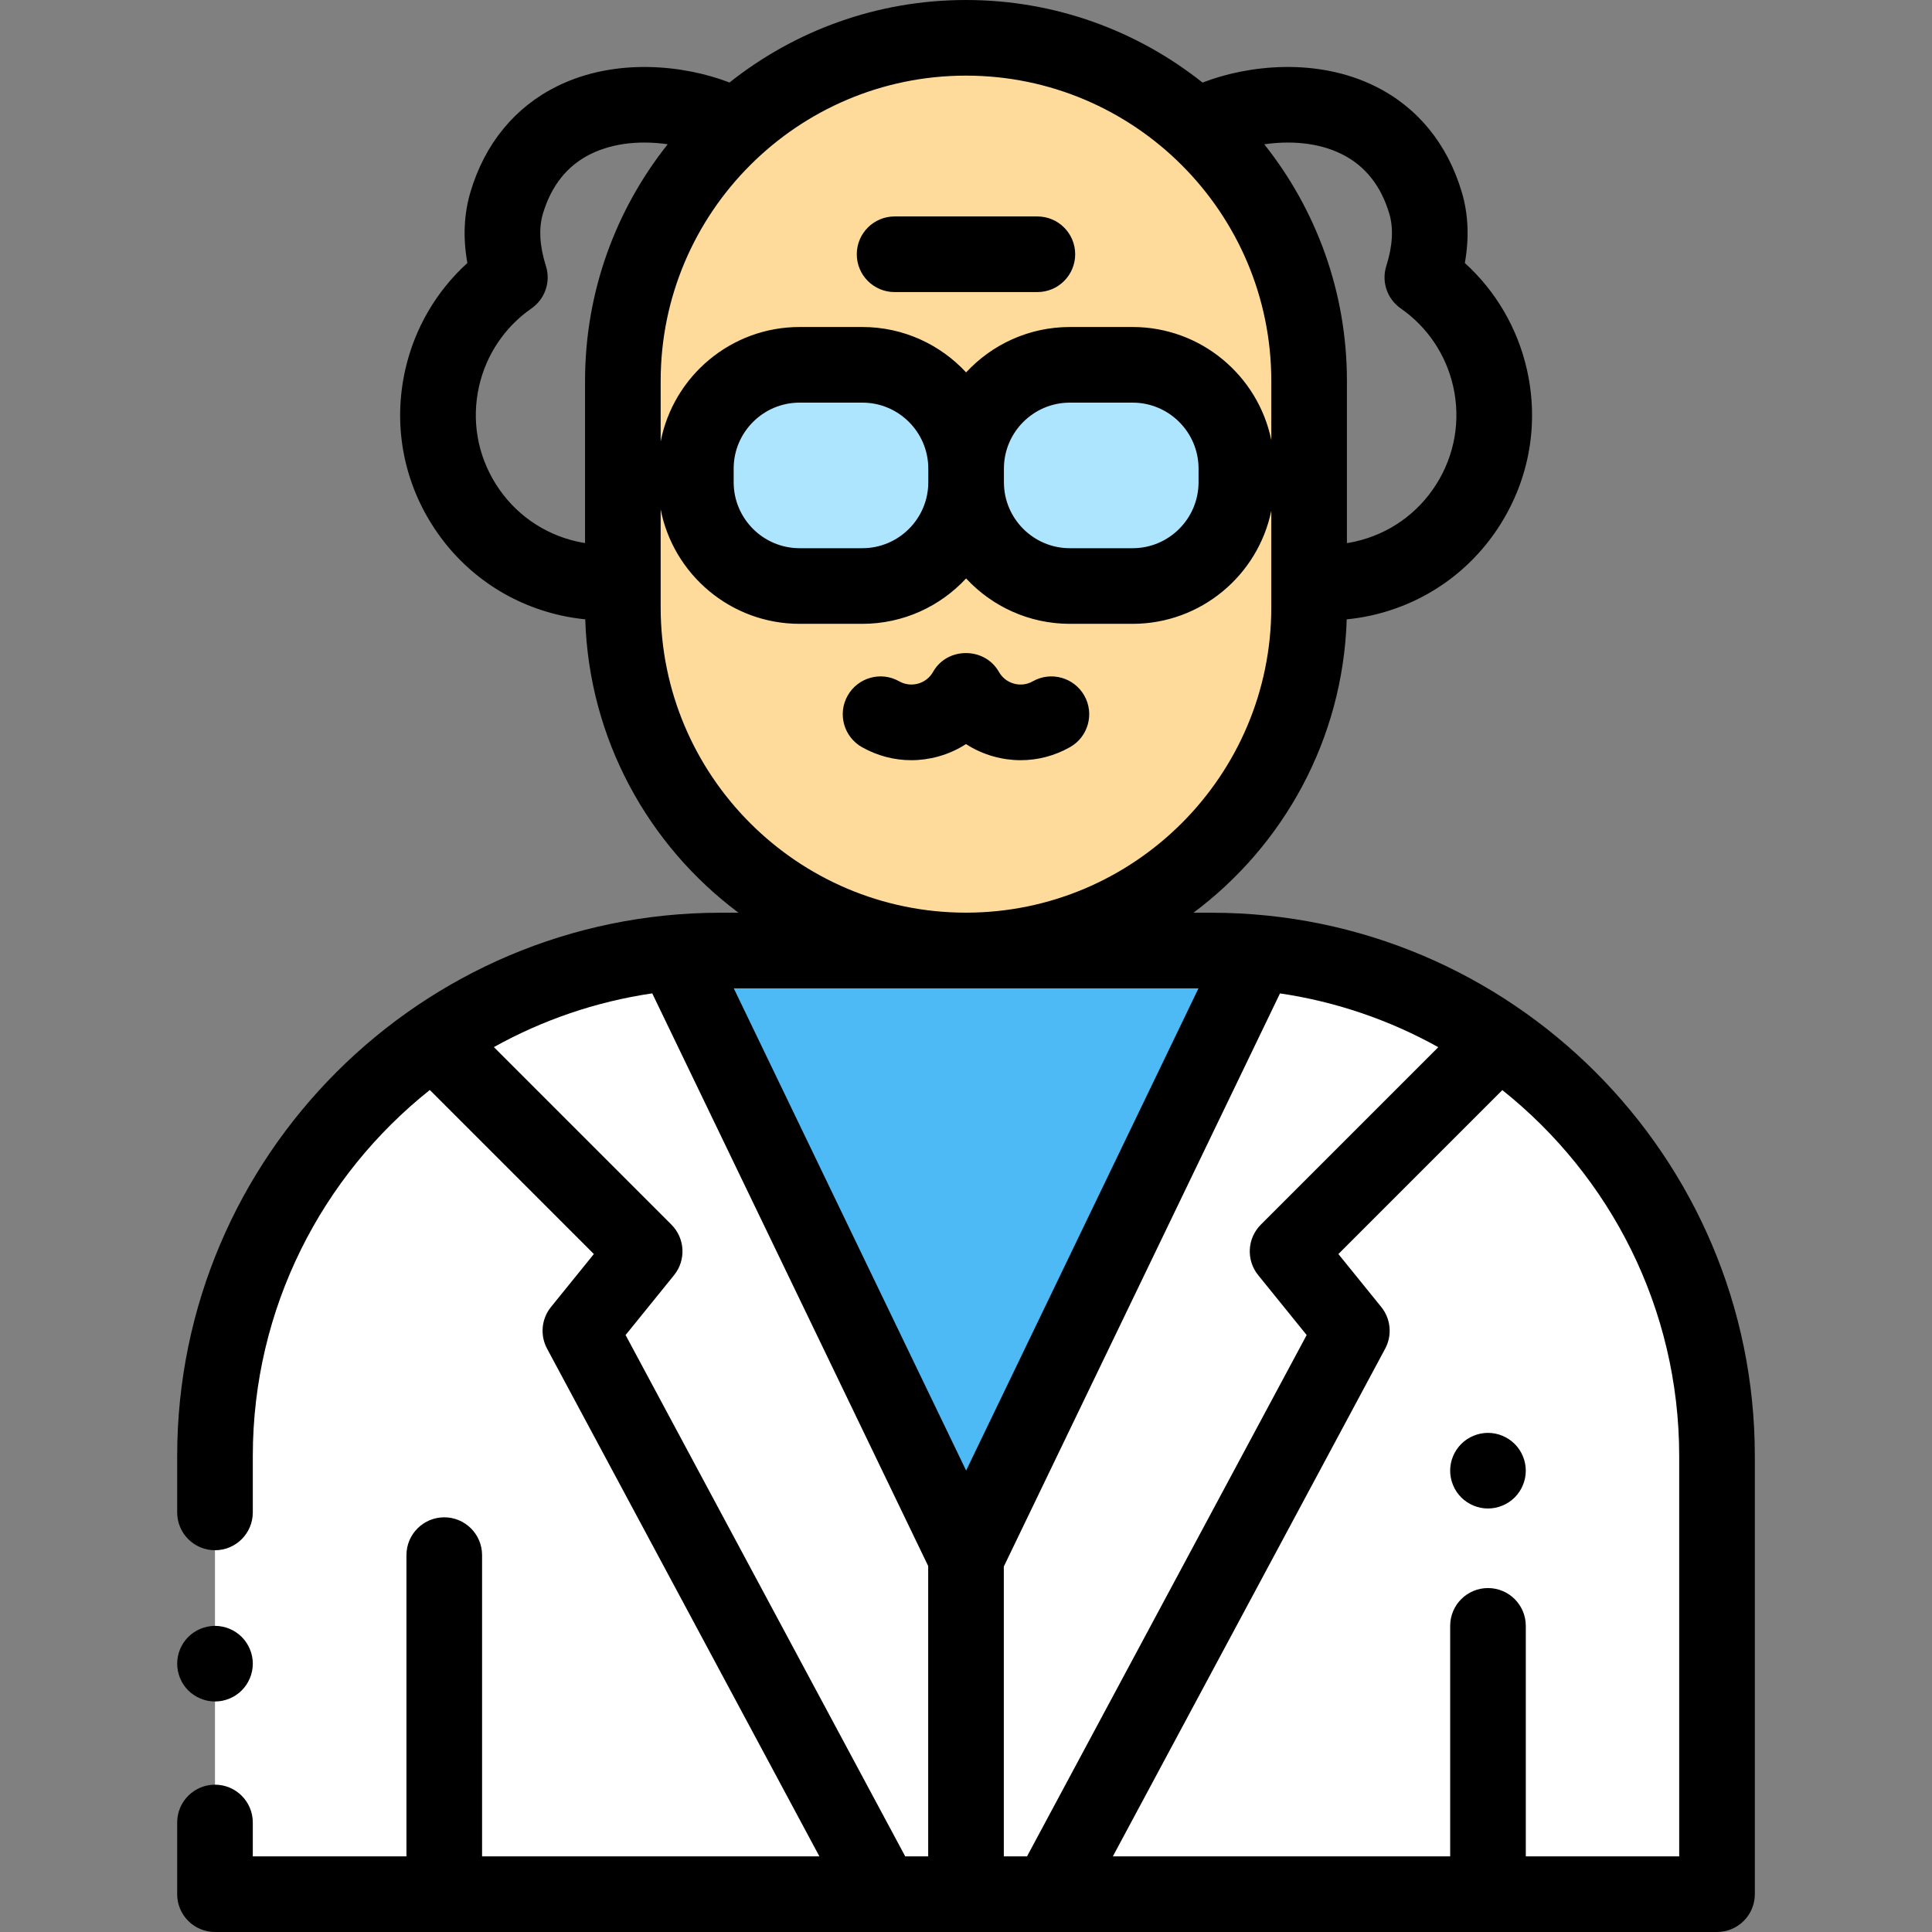 <?xml version="1.0" encoding="iso-8859-1"?>
<!-- Generator: Adobe Illustrator 19.0.0, SVG Export Plug-In . SVG Version: 6.00 Build 0)  -->
<svg version="1.1" id="Capa_1" xmlns="http://www.w3.org/2000/svg" xmlns:xlink="http://www.w3.org/1999/xlink" x="0px" y="0px"
	 viewBox="0 0 511.999 511.999" style="enable-background:new 0 0 511.999 511.999;" xml:space="preserve">
<rect x="0" y="0" width="511.999" height="511.999" fill="#808080" stroke="none"/>
<path style="fill:#FFFFFF;" d="M321.035,251.904h-130.07c-74.001,0-133.991,59.99-133.991,133.991v116.084h398.053V385.894
	C455.026,311.893,395.036,251.904,321.035,251.904z"/>
<polygon style="fill:#4DBAF6;" points="179.745,254.478 256.032,412.793 332.319,254.478 "/>
<path style="fill:#FEDA9B;" d="M346.928,100.954v59.998c0,50.221-40.712,90.934-90.934,90.934l0,0
	c-50.221,0-90.934-40.712-90.934-90.934v-59.998c0-50.221,40.712-90.934,90.934-90.934l0,0
	C306.215,10.021,346.928,50.733,346.928,100.954z"/>
<g>
	<path style="fill:#ADE5FF;" d="M300.148,155.301h-16.619c-15.189,0-27.5-12.313-27.5-27.5v-3.621c0-15.188,12.313-27.5,27.5-27.5
		h16.62c15.189,0,27.5,12.313,27.5,27.5v3.621C327.649,142.989,315.336,155.301,300.148,155.301z"/>
	<path style="fill:#ADE5FF;" d="M228.527,155.301h-16.62c-15.189,0-27.5-12.313-27.5-27.5v-3.621c0-15.188,12.313-27.5,27.5-27.5
		h16.62c15.189,0,27.5,12.313,27.5,27.5v3.621C256.028,142.989,243.716,155.301,228.527,155.301z"/>
</g>
<path d="M64.062,447.977c1.863-1.863,2.936-4.448,2.936-7.084s-1.072-5.221-2.936-7.085c-1.864-1.864-4.449-2.936-7.085-2.936
	s-5.221,1.071-7.095,2.936c-1.863,1.864-2.926,4.449-2.926,7.085s1.063,5.221,2.926,7.084c1.874,1.864,4.459,2.937,7.095,2.937
	S62.197,449.841,64.062,447.977z"/>
<path d="M321.035,241.883h-4.757c23.876-17.83,39.625-45.962,40.614-77.749c2.232-0.222,4.447-0.57,6.6-1.055
	c14.188-3.192,26.285-11.716,34.061-24.006c7.777-12.289,10.301-26.871,7.11-41.061c-2.473-10.991-8.233-20.831-16.468-28.315
	c1.194-6.651,0.925-12.948-0.813-18.79c-3.806-12.802-11.74-22.498-22.946-28.04c-15.487-7.662-33.617-5.596-45.417-1.109
	c-0.109,0.042-0.21,0.094-0.318,0.139C301.467,8.197,279.671,0,255.994,0c-23.666,0-45.452,8.189-62.685,21.877
	c-0.092-0.038-0.179-0.084-0.274-0.12c-11.8-4.485-29.928-6.55-45.417,1.109c-11.206,5.542-19.141,15.239-22.946,28.04
	c-1.737,5.842-2.007,12.139-0.813,18.79c-8.237,7.485-13.996,17.324-16.468,28.316c-3.193,14.188-0.667,28.771,7.11,41.06
	c7.776,12.29,19.872,20.814,34.061,24.006c2.131,0.48,4.324,0.826,6.534,1.048c0.987,31.789,16.739,59.924,40.615,77.755h-4.746
	c-79.408,0-144.012,64.604-144.012,144.012v14.916c0,5.533,4.487,10.021,10.021,10.021s10.021-4.487,10.021-10.021v-14.916
	c0-39.257,18.346-74.306,46.909-97.036l43.475,43.474l-11.36,14.032c-2.538,3.135-2.948,7.488-1.042,11.042l72.172,134.552h-89.394
	v-79.833c0-5.533-4.487-10.021-10.021-10.021c-5.533,0-10.021,4.487-10.021,10.021v79.833H66.994v-8.978
	c0-5.533-4.487-10.021-10.021-10.021s-10.021,4.487-10.021,10.021v18.998c0,5.533,4.487,10.021,10.021,10.021h398.053
	c5.533,0,10.021-4.487,10.021-10.021V385.894C465.047,306.487,400.443,241.883,321.035,241.883z M355.551,40.831
	c6.168,3.05,10.415,8.362,12.622,15.788c1.157,3.897,0.893,8.562-0.789,13.866c-1.327,4.185,0.224,8.745,3.826,11.252
	c7.072,4.922,12.007,12.264,13.9,20.674c2.016,8.966,0.421,18.181-4.492,25.946c-4.913,7.766-12.557,13.153-21.524,15.17
	c-0.703,0.158-1.423,0.286-2.147,0.4v-42.972c0-23.68-8.199-45.479-21.902-62.715C341.577,37.289,349.106,37.643,355.551,40.831z
	 M255.995,20.042c44.615,0,80.912,36.297,80.912,80.912v15.681c-3.502-17.085-18.653-29.976-36.759-29.976h-16.62
	c-10.856,0-20.643,4.639-27.5,12.031c-6.857-7.393-16.646-12.031-27.5-12.031h-16.619c-18.236,0-33.467,13.079-36.825,30.348
	v-16.052C175.082,56.339,211.378,20.042,255.995,20.042z M266.048,124.18c0-9.638,7.841-17.479,17.479-17.479h16.62
	c9.638,0,17.479,7.841,17.479,17.479v3.621c0,9.638-7.841,17.479-17.479,17.479h-16.62c-9.638,0-17.479-7.841-17.479-17.479V124.18z
	 M246.006,127.8c0,9.638-7.841,17.479-17.479,17.479h-16.619c-9.638,0-17.479-7.841-17.479-17.479v-3.621
	c0-9.638,7.841-17.479,17.479-17.479h16.619c9.638,0,17.479,7.841,17.479,17.479V127.8z M131.437,128.356
	c-4.913-7.765-6.508-16.979-4.492-25.946c1.892-8.408,6.827-15.751,13.9-20.674c3.602-2.508,5.154-7.069,3.826-11.252
	c-1.681-5.304-1.946-9.969-0.789-13.866c2.208-7.425,6.453-12.737,12.622-15.788c6.425-3.177,13.928-3.537,20.445-2.599
	c-13.706,17.238-21.908,39.039-21.908,62.723v42.96c-0.7-0.112-1.399-0.234-2.08-0.388
	C143.994,141.51,136.35,136.122,131.437,128.356z M175.082,160.952v-25.979c3.358,17.269,18.59,30.348,36.825,30.348h16.619
	c10.856,0,20.643-4.639,27.5-12.031c6.857,7.393,16.646,12.031,27.5,12.031h16.62c18.106,0,33.257-12.891,36.759-29.976v25.607
	c0,44.616-36.297,80.913-80.913,80.913C211.378,241.865,175.082,205.568,175.082,160.952z M333.432,337.93l12.846,15.869
	l-74.106,138.159h-6.152v-76.808l73.191-151.889c15.023,2.217,29.176,7.14,41.949,14.255l-47.026,47.026
	C330.509,328.166,330.206,333.945,333.432,337.93z M256.032,389.709l-61.576-127.786h123.151L256.032,389.709z M165.786,353.799
	l12.846-15.869c3.227-3.986,2.923-9.764-0.702-13.391l-47.049-47.049c12.78-7.112,26.939-12.029,41.968-14.24l73.131,151.764v76.943
	h-6.087L165.786,353.799z M445.005,491.958h-40.653v-61.086c0-5.533-4.487-10.021-10.021-10.021s-10.021,4.487-10.021,10.021v61.086
	h-89.394l72.172-134.552c1.906-3.554,1.496-7.906-1.042-11.042l-11.36-14.032l43.446-43.445
	c28.543,22.732,46.873,57.767,46.873,97.008V491.958z"/>
<path d="M228.428,198.001c4.053,2.291,8.532,3.458,13.063,3.458c2.394,0,4.802-0.326,7.17-0.983
	c2.635-0.732,5.098-1.845,7.333-3.286c2.235,1.441,4.698,2.554,7.332,3.286c2.369,0.657,4.778,0.983,7.17,0.983
	c4.532,0,9.011-1.167,13.063-3.458c4.819-2.724,6.517-8.836,3.794-13.654c-2.724-4.819-8.838-6.515-13.654-3.794
	c-1.533,0.868-3.31,1.087-5.007,0.612c-1.697-0.471-3.108-1.574-3.974-3.108c-3.76-6.639-13.704-6.662-17.448,0.001
	c-0.866,1.532-2.277,2.636-3.973,3.107c-1.698,0.473-3.476,0.253-5.008-0.612c-4.818-2.724-10.931-1.024-13.654,3.794
	C221.911,189.164,223.61,195.278,228.428,198.001C232.481,200.291,223.61,195.278,228.428,198.001z"/>
<path d="M237.077,77.402h37.837c5.533,0,10.021-4.487,10.021-10.021s-4.487-10.021-10.021-10.021h-37.837
	c-5.533,0-10.021,4.487-10.021,10.021S231.543,77.402,237.077,77.402z"/>
<path d="M394.327,379.726c-2.635,0-5.221,1.072-7.085,2.936c-1.864,1.864-2.936,4.439-2.936,7.085c0,2.635,1.071,5.221,2.936,7.085
	c1.864,1.863,4.449,2.936,7.085,2.936c2.646,0,5.221-1.072,7.084-2.936c1.874-1.864,2.937-4.449,2.937-7.085
	s-1.063-5.221-2.937-7.085C399.548,380.799,396.971,379.726,394.327,379.726z"/>
<g>
</g>
<g>
</g>
<g>
</g>
<g>
</g>
<g>
</g>
<g>
</g>
<g>
</g>
<g>
</g>
<g>
</g>
<g>
</g>
<g>
</g>
<g>
</g>
<g>
</g>
<g>
</g>
<g>
</g>
</svg>
